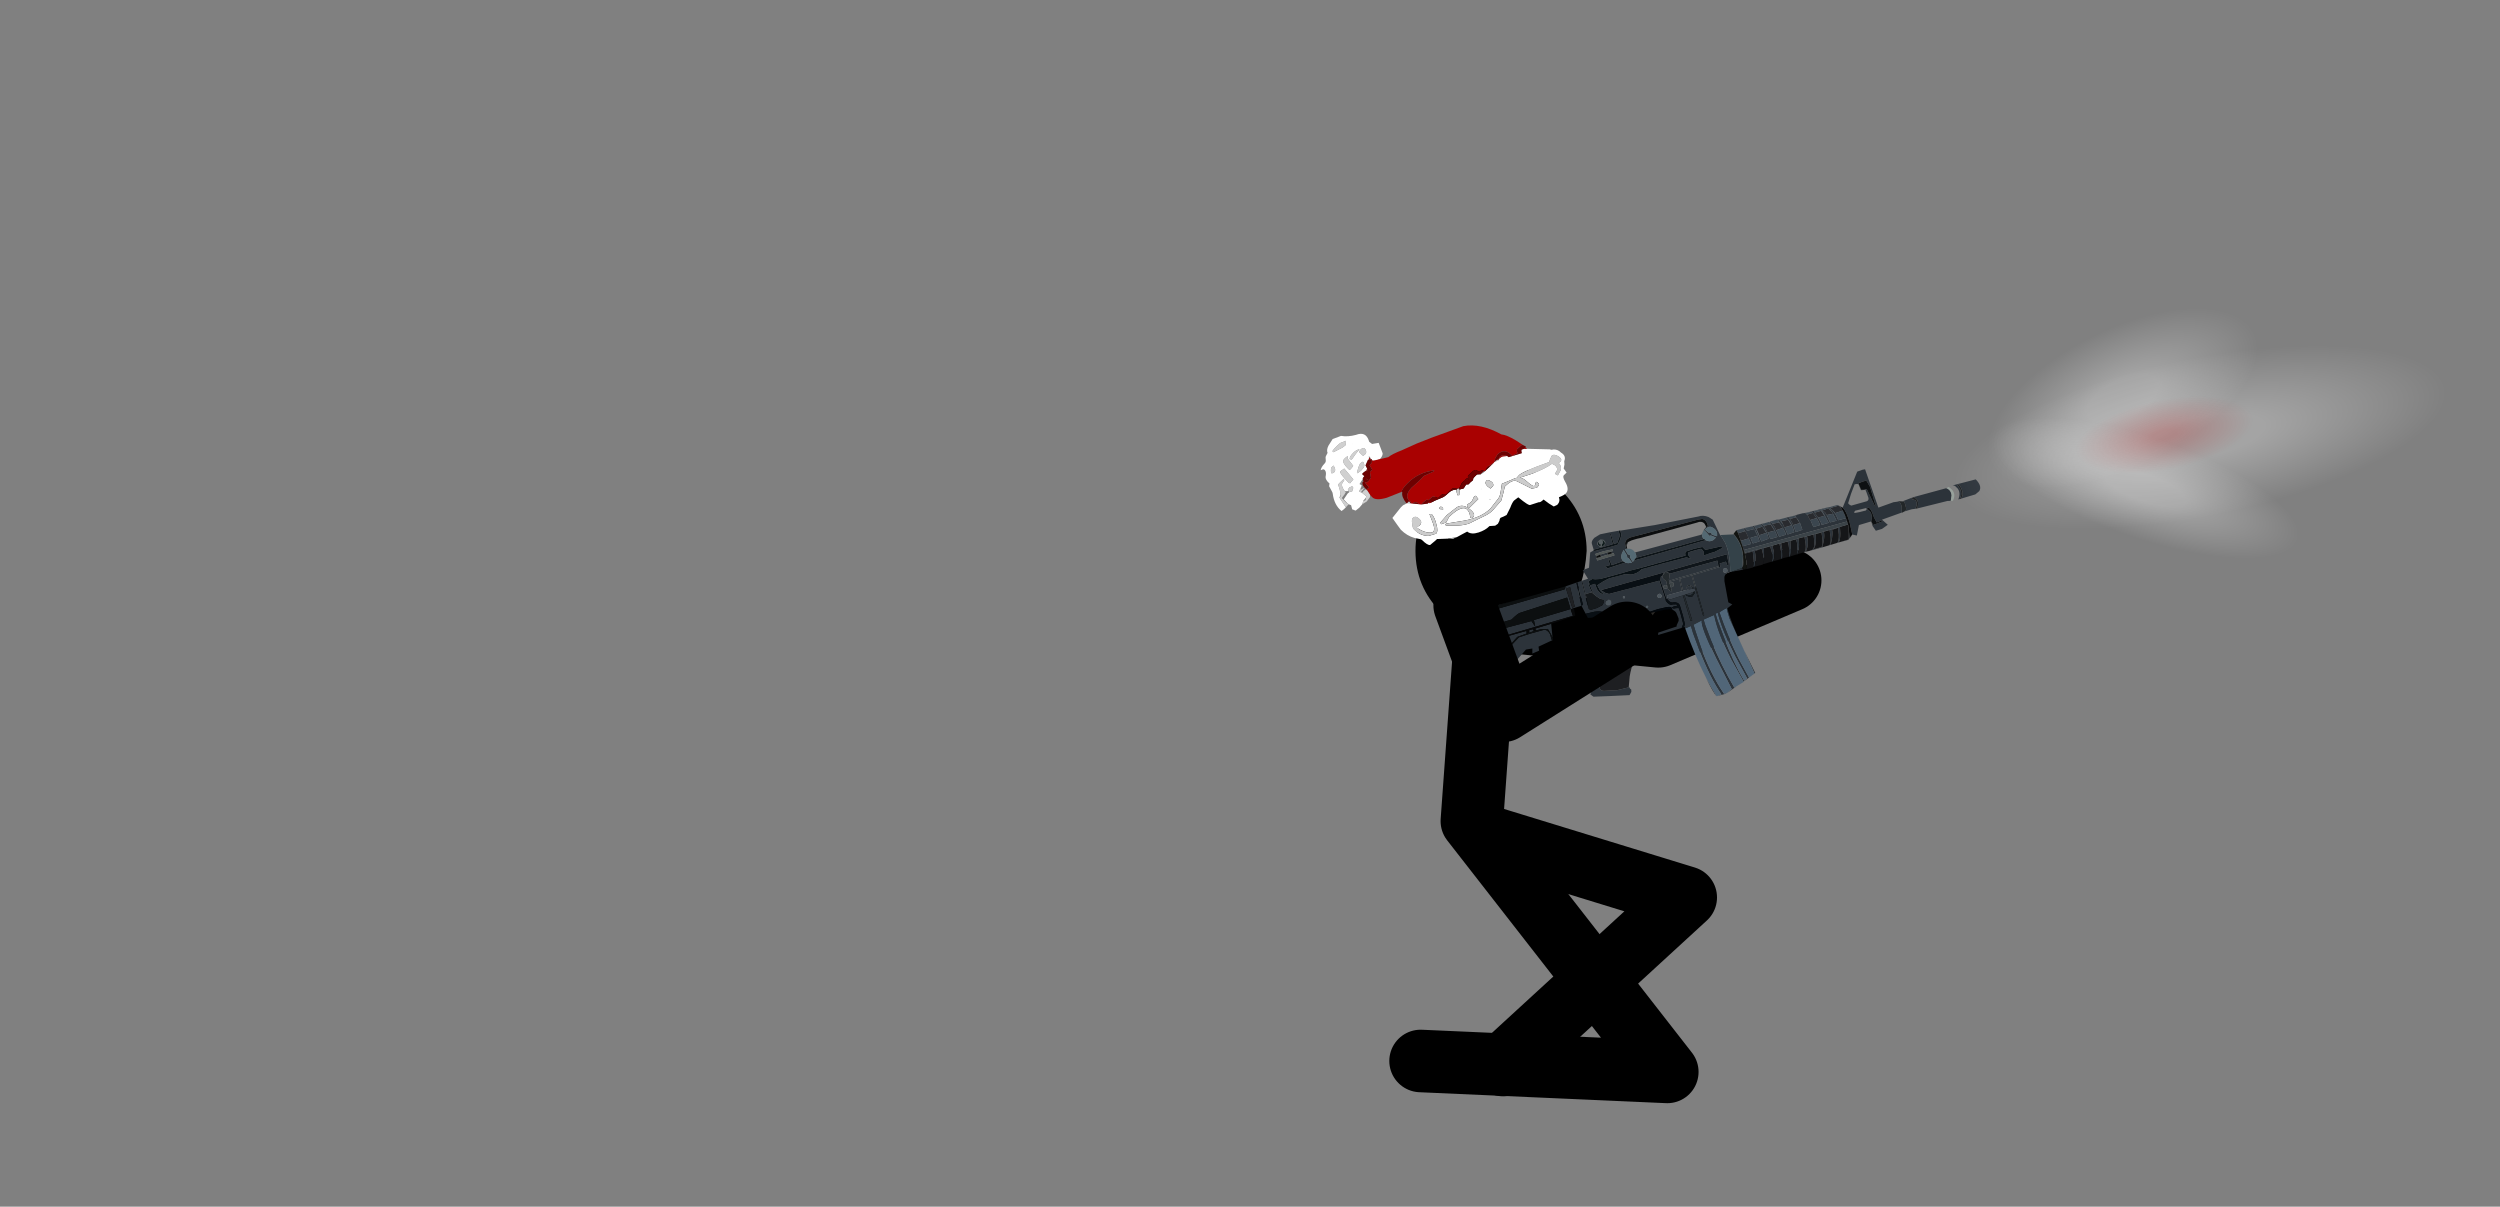 <?xml version="1.0" encoding="UTF-8" standalone="no"?>
<svg xmlns:xlink="http://www.w3.org/1999/xlink" height="192.95px" width="399.75px" xmlns="http://www.w3.org/2000/svg">
  <rect width="100%" height="100%" fill="#808080" stroke="none"/>
  <g transform="matrix(1.0, 0.0, 0.0, 1.0, 237.7, 96.3)">
    <use height="46.5" transform="matrix(1.0, 0.0, 0.0, 1.0, -4.75, 32.5)" width="41.6" xlink:href="#shape0"/>
    <use height="94.25" transform="matrix(1.0, 0.0, 0.0, 1.0, -15.55, -14.15)" width="49.45" xlink:href="#shape1"/>
    <use height="27.55" transform="matrix(0.975, -0.204, 0.204, 0.975, -13.892, -18.789)" width="27.5" xlink:href="#sprite0"/>
    <use height="18.95" transform="matrix(1.0, 0.0, 0.0, 1.0, -5.8, -8.5)" width="59.35" xlink:href="#shape3"/>
    <use height="33.05" transform="matrix(-0.895, 0.268, 0.262, 0.875, 76.05, -28.2)" width="94.35" xlink:href="#sprite1"/>
    <use height="26.85" transform="matrix(1.0, 0.0, 0.0, 1.0, -8.5, -4.5)" width="35.95" xlink:href="#shape5"/>
    <use height="33.8" id="hitzone" transform="matrix(1.0, 0.0, 0.0, 1.0, -16.85, -28.2)" width="35.2" xlink:href="#sprite2"/>
    <use height="112.1" id="hitzone2" transform="matrix(0.982, -0.187, 0.149, 0.782, -10.55, 7.3)" width="36.4" xlink:href="#sprite3"/>
    <use height="29.05" transform="matrix(0.689, -0.185, 0.185, 0.689, -27.709, -25.521)" width="53.6" xlink:href="#sprite4"/>
    <use height="51.45" transform="matrix(0.98, -0.196, 0.196, 0.98, 69.8, -43.3)" width="80.25" xlink:href="#sprite5"/>
  </g>
  <defs>
    <g id="shape0" transform="matrix(1.0, 0.0, 0.0, 1.0, 4.75, -32.5)">
      <path d="M0.25 37.5 L31.85 47.2 2.65 74.0" fill="none" stroke="#000000" stroke-linecap="round" stroke-linejoin="round" stroke-width="10.0"/>
    </g>
    <g id="shape1" transform="matrix(1.0, 0.0, 0.0, 1.0, 15.55, 14.15)">
      <path d="M-10.55 73.35 L28.9 75.1 -2.35 35.0 0.85 -9.15" fill="none" stroke="#000000" stroke-linecap="round" stroke-linejoin="round" stroke-width="10.0"/>
    </g>
    <g id="sprite0" transform="matrix(1.0, 0.0, 0.0, 1.0, -2.8, -6.75)">
      <use height="27.55" transform="matrix(1.0, 0.0, 0.0, 1.0, 2.8, 6.75)" width="27.5" xlink:href="#shape2"/>
    </g>
    <g id="shape2" transform="matrix(1.0, 0.0, 0.0, 1.0, -2.8, -6.75)">
      <path d="M28.05 13.0 Q31.15 17.75 30.0 23.3 29.2 26.2 27.95 28.35 26.45 30.5 24.1 32.0 19.35 35.15 13.8 34.0 L13.75 34.0 Q8.15 32.8 5.05 28.05 1.95 23.3 3.1 17.7 4.25 12.15 9.05 9.0 13.8 5.9 19.35 7.1 24.9 8.25 28.05 13.0" fill="#000000" fill-rule="evenodd" stroke="none"/>
    </g>
    <g id="shape3" transform="matrix(1.0, 0.0, 0.0, 1.0, 5.8, 8.5)">
      <path d="M-0.8 2.7 L27.45 5.45 48.55 -3.5" fill="none" stroke="#000000" stroke-linecap="round" stroke-linejoin="round" stroke-width="10.0"/>
    </g>
    <g id="sprite1" transform="matrix(1.0, 0.0, 0.0, 1.0, 0.0, 0.0)">
      <use height="33.05" transform="matrix(1.0, 0.0, 0.0, 1.0, 0.0, 0.0)" width="94.35" xlink:href="#shape4"/>
    </g>
    <g id="shape4" transform="matrix(1.0, 0.0, 0.0, 1.0, 0.0, 0.0)">
      <path d="M65.5 1.45 L65.3 1.05 65.3 1.6 65.05 1.75 65.2 2.0 Q65.65 1.8 65.5 1.45 M65.0 2.2 L64.9 2.2 64.4 2.0 64.2 1.55 64.4 1.1 64.9 0.9 65.4 1.1 65.65 1.55 65.4 2.0 65.05 2.2 64.85 1.75 64.65 1.6 64.6 1.4 64.6 1.05 Q64.1 1.65 64.5 2.0 L65.0 2.2" fill="#545c5f" fill-rule="evenodd" stroke="none"/>
      <path d="M65.5 1.45 Q65.65 1.8 65.2 2.0 L65.05 1.75 65.3 1.6 65.3 1.05 65.5 1.45 M65.0 2.2 L64.5 2.0 Q64.1 1.65 64.6 1.05 L64.6 1.4 64.65 1.6 64.85 1.75 65.05 2.2 65.0 2.2" fill="#111d1e" fill-rule="evenodd" stroke="none"/>
      <path d="M66.5 2.35 L66.4 2.25 63.1 2.3 63.05 0.45 62.9 0.5 62.9 2.3 62.3 2.3 61.5 1.2 61.5 0.4 61.4 0.35 61.75 0.3 63.0 0.15 64.7 0.0 65.8 0.3 Q66.5 0.7 66.5 1.15 L66.5 2.35 M61.2 0.4 L61.2 1.15 61.7 1.95 62.35 2.65 64.4 2.6 66.25 2.55 66.65 2.45 66.6 2.4 67.2 2.55 68.15 5.05 69.3 5.15 68.85 6.85 70.8 6.9 72.9 7.0 73.2 7.45 Q92.7 7.25 92.9 7.35 L93.15 8.35 93.2 9.4 93.05 9.75 92.85 9.85 83.4 9.85 Q82.1 9.15 81.7 9.15 L73.2 8.95 73.2 11.05 79.75 11.05 79.85 12.25 80.2 11.1 86.35 10.9 86.45 11.5 86.6 12.1 86.9 11.0 93.0 10.95 93.05 12.25 92.3 12.3 92.2 12.85 92.8 12.95 92.85 18.9 93.15 18.9 93.55 14.3 Q93.85 9.2 93.4 6.65 L92.95 6.6 88.05 6.55 88.25 6.7 88.15 6.9 87.5 6.85 87.1 6.8 83.0 6.8 86.95 6.7 86.85 6.15 Q86.8 5.6 87.25 5.6 L93.65 5.45 94.25 9.45 Q94.6 14.35 93.65 18.7 L93.55 19.15 Q93.4 19.6 92.95 19.5 L92.25 19.35 87.5 15.9 87.25 18.7 82.5 15.6 81.4 15.75 81.65 16.6 80.4 16.45 80.3 15.75 77.65 15.35 77.8 15.3 77.8 15.05 77.8 14.2 Q78.0 13.3 78.6 13.2 L81.15 13.15 83.05 13.2 85.35 14.55 87.5 15.9 87.7 15.85 85.55 14.45 83.3 13.05 81.65 12.95 81.6 12.95 81.5 12.5 92.3 12.3 92.45 12.2 73.15 12.3 73.2 11.15 72.6 11.05 71.25 11.05 70.95 12.6 69.4 12.7 Q67.75 12.95 67.45 13.95 67.05 15.1 67.1 16.1 67.1 17.05 67.55 17.8 L69.3 20.15 70.8 21.95 71.5 22.45 74.15 26.35 73.75 26.9 70.9 27.65 67.75 28.45 67.3 28.0 67.2 27.6 67.35 27.4 67.45 26.95 67.55 27.1 68.55 27.05 69.55 27.0 70.3 26.8 71.75 26.45 Q72.35 26.25 72.3 25.7 L72.1 25.2 68.15 19.55 Q67.95 19.25 67.55 19.2 L67.15 19.15 65.55 20.05 64.9 20.55 64.35 21.1 64.0 20.4 63.45 19.5 63.2 19.65 63.1 17.9 63.2 16.05 63.7 15.7 63.7 15.45 63.05 15.75 61.85 15.65 60.75 15.5 58.9 15.45 57.35 15.55 Q56.65 15.65 56.6 15.9 L56.15 15.8 55.55 15.85 55.45 15.7 55.7 15.55 56.25 15.4 Q56.6 15.45 56.85 15.1 57.2 14.7 57.2 13.95 L57.25 11.9 57.25 10.75 66.15 10.45 66.75 10.05 67.3 9.4 56.05 9.6 56.3 9.8 56.5 10.1 55.8 9.55 55.2 10.1 55.6 9.55 44.9 9.7 45.05 11.55 45.35 11.6 45.4 10.9 46.5 10.9 46.55 11.5 46.85 11.5 51.55 11.5 51.6 18.8 51.8 18.9 51.7 11.5 53.75 11.45 53.85 13.65 52.15 13.75 52.25 13.45 Q52.4 13.15 52.65 13.15 52.9 13.1 53.15 13.35 L53.4 13.6 52.9 13.0 52.6 12.95 52.05 13.4 51.95 13.75 Q51.75 14.05 51.9 14.25 L52.05 14.35 52.1 14.65 52.6 15.05 Q53.0 15.1 53.4 14.75 L53.7 14.4 56.2 14.45 Q56.55 14.45 56.75 14.05 56.9 13.7 56.45 13.6 L54.05 13.65 53.9 11.45 55.55 11.45 55.6 11.25 53.85 11.25 53.75 11.1 53.75 11.25 51.6 11.3 51.55 11.15 51.55 11.3 46.85 11.3 46.75 10.3 55.2 10.1 55.65 11.1 55.7 11.7 55.35 11.6 55.2 11.65 Q55.05 11.7 55.05 11.85 L55.1 12.25 55.3 12.45 55.7 12.45 55.7 12.95 Q55.7 13.25 55.8 13.1 L55.9 13.05 56.0 13.05 56.25 12.5 56.15 11.2 56.55 10.55 56.55 10.2 56.5 10.1 56.8 10.15 57.05 10.7 56.95 14.1 56.65 14.7 Q56.35 15.1 56.0 15.1 55.65 15.15 55.35 15.4 55.1 15.65 55.1 16.05 L55.1 17.85 55.2 19.35 55.5 19.8 55.35 19.8 55.35 20.05 54.3 19.95 54.3 21.25 54.1 24.5 Q53.7 29.75 52.65 32.95 L53.55 33.0 51.95 33.05 51.85 33.0 52.2 32.95 Q53.4 29.05 53.7 24.05 L53.8 21.0 53.8 19.85 52.25 19.55 Q52.75 20.5 51.75 26.65 L50.7 32.55 51.7 33.0 49.8 32.35 50.2 32.45 Q51.25 28.1 51.7 23.35 L51.9 20.55 51.9 19.5 49.95 19.25 Q50.25 22.5 49.35 27.55 L48.4 31.9 46.05 31.05 46.85 26.3 Q47.6 21.1 47.45 18.8 L46.45 18.4 47.0 17.85 46.6 14.1 46.4 13.4 Q46.05 12.75 45.2 12.85 L43.55 13.05 42.95 13.1 43.05 12.8 Q42.7 12.55 42.45 11.35 L42.3 10.8 42.35 10.9 43.05 12.8 45.2 12.85 Q44.3 9.8 44.6 7.7 L44.9 6.5 45.05 6.15 45.5 3.2 46.05 2.55 Q46.85 1.9 47.7 1.95 L55.25 1.2 61.2 0.4 M65.05 2.2 L65.4 2.0 65.65 1.55 65.4 1.1 64.9 0.9 64.4 1.1 64.2 1.55 64.4 2.0 64.9 2.2 65.0 2.2 65.05 2.2 M77.55 14.9 L77.1 12.55 79.95 12.55 79.95 12.9 79.9 12.9 79.0 12.95 77.9 13.25 77.65 14.3 77.55 14.9 M68.95 13.95 L68.85 14.0 68.35 14.35 68.95 13.95 M65.5 23.15 L65.4 23.15 64.6 23.05 64.15 23.0 64.35 22.55 64.55 21.8 64.55 21.9 Q65.35 22.0 65.5 22.6 L65.5 23.15 M62.9 19.8 L61.95 19.8 61.75 19.75 61.75 19.2 62.25 18.4 Q62.7 17.5 62.5 17.05 62.3 16.55 61.7 16.15 L61.25 15.85 61.35 15.9 61.8 16.05 61.75 16.0 62.9 16.0 62.9 19.8 M61.85 19.8 L55.9 19.8 55.45 19.2 55.4 17.7 Q55.35 16.3 55.45 16.3 L55.85 16.2 56.25 16.15 56.6 15.9 56.5 16.25 56.65 16.2 Q56.15 16.55 56.05 17.0 L55.95 18.05 56.05 18.45 56.6 19.1 56.65 19.3 61.2 19.45 61.5 19.35 61.5 19.75 61.85 19.8 M54.35 29.45 Q53.95 32.15 53.55 33.0 L54.35 29.45 M41.2 13.15 L40.9 13.15 40.5 12.2 Q40.1 11.1 40.2 10.6 L38.9 10.5 38.95 11.6 Q39.1 12.7 39.45 13.15 L39.4 13.15 39.05 12.5 38.5 10.55 37.4 10.55 37.4 11.6 Q37.5 12.75 37.95 13.2 L38.2 13.2 37.65 13.2 Q37.2 12.8 37.05 11.65 L37.0 10.55 36.5 10.55 41.9 10.35 41.9 10.5 40.5 10.55 40.8 12.2 41.2 13.15 M36.3 13.2 L35.7 13.2 36.05 13.2 Q35.8 13.1 35.6 11.85 L35.45 10.6 35.75 10.55 Q35.75 11.75 36.05 12.6 L36.3 13.2 M34.85 13.25 L33.3 13.25 32.9 12.6 Q32.5 11.75 32.35 10.65 L31.85 10.65 32.75 10.65 32.85 10.65 Q32.7 11.3 33.05 12.3 L33.4 13.25 34.6 13.25 Q34.25 12.8 34.05 11.7 L33.8 10.65 32.95 10.65 34.3 10.6 Q34.2 11.15 34.5 12.25 L34.85 13.25 M32.1 13.25 L31.8 13.25 31.35 12.6 Q30.9 11.75 30.85 10.8 L30.85 10.7 29.7 10.75 29.9 11.85 Q30.15 13.05 30.6 13.25 L31.2 13.3 28.9 13.35 28.4 12.45 Q27.85 11.4 27.9 10.8 L26.85 10.8 27.0 11.95 Q27.25 13.15 27.65 13.35 L26.0 13.35 Q25.6 13.1 25.25 11.9 L25.0 10.8 31.3 10.7 31.45 11.85 Q31.65 13.05 32.1 13.25 M25.95 13.35 L24.45 13.4 24.2 13.35 25.95 13.35 M24.15 13.3 L23.75 13.05 23.35 12.7 22.65 13.1 21.8 11.45 19.6 11.45 19.6 12.3 19.3 13.25 18.2 13.25 17.05 12.85 17.75 11.7 14.15 11.5 13.9 10.6 Q13.8 9.85 14.1 9.5 L15.0 9.35 17.75 9.5 18.05 2.4 18.5 2.35 19.45 2.4 23.6 7.7 24.05 7.25 23.9 7.6 23.95 7.4 23.6 7.75 Q23.15 8.45 23.2 10.65 L23.35 12.7 23.95 13.15 23.55 11.0 23.8 12.1 24.15 13.3 M13.65 11.45 L12.35 11.45 11.75 11.55 Q11.0 10.7 11.35 10.1 L11.9 9.7 11.5 9.5 Q10.8 10.0 11.05 10.85 L11.35 11.6 6.1 11.85 5.55 12.0 5.15 11.15 Q4.95 10.2 5.65 9.65 L11.5 9.5 13.45 9.65 13.8 9.55 13.2 9.8 13.2 10.5 Q13.2 11.25 13.45 11.4 L13.65 11.45 M25.95 6.95 L26.15 6.9 25.75 7.4 25.55 7.95 25.5 8.2 25.5 8.25 25.25 9.6 26.4 9.55 26.55 8.35 26.6 8.1 26.6 8.05 26.7 7.7 26.75 7.6 27.05 7.15 Q27.15 7.0 27.35 6.95 27.1 7.05 26.9 8.3 L26.65 9.55 27.9 9.55 Q27.8 9.3 28.15 8.05 L28.45 7.15 28.4 7.15 28.5 6.8 27.35 6.95 26.2 6.9 29.6 6.75 28.85 6.85 28.5 7.8 28.4 8.15 Q28.15 9.0 28.2 9.5 L29.35 9.5 29.5 8.15 29.55 8.15 29.65 7.65 29.7 7.3 29.75 7.15 29.8 7.1 30.0 6.7 30.3 6.7 30.3 6.65 31.55 6.6 31.45 6.65 33.35 6.55 33.0 7.25 Q32.7 8.2 32.75 9.4 L33.95 9.45 34.1 8.05 34.15 7.95 34.2 7.5 34.6 6.5 34.85 6.5 34.5 7.75 Q34.15 9.1 34.25 9.4 L35.45 9.4 35.6 8.15 35.7 7.55 35.9 6.9 35.85 6.9 36.2 6.45 36.35 6.45 36.05 7.4 Q35.75 8.5 35.75 9.35 L37.0 9.35 37.1 8.1 37.15 8.1 37.25 7.45 37.25 7.4 Q37.45 6.45 37.75 6.4 L36.95 6.4 37.95 6.35 37.7 6.85 37.55 7.25 Q37.15 8.3 37.3 9.2 L38.6 9.3 38.75 7.85 Q38.9 6.4 39.1 6.35 L38.15 6.35 39.4 6.3 39.3 6.3 39.05 7.15 Q38.85 8.2 38.9 9.2 L40.1 9.2 40.2 8.15 40.25 7.75 40.2 8.15 38.95 8.15 39.05 7.5 39.15 6.85 40.4 6.8 40.65 6.25 40.9 6.2 40.75 6.8 40.65 7.1 40.4 9.2 41.9 9.15 41.9 9.5 41.9 9.85 23.55 10.25 23.55 10.45 23.6 9.1 23.7 8.45 23.55 9.65 24.95 9.6 Q25.0 8.45 25.45 7.55 L25.95 6.95 M42.75 6.65 L42.85 6.7 Q41.95 8.45 42.3 10.5 L42.2 10.2 Q42.05 8.95 42.4 7.65 L42.75 6.65 M63.7 3.8 L63.4 3.8 63.35 4.25 66.45 4.25 66.45 3.8 66.4 3.5 66.45 3.05 65.05 3.0 63.35 3.15 63.45 3.45 64.75 3.4 65.65 3.4 65.65 3.8 64.4 3.8 64.4 3.45 63.65 3.5 63.7 3.8 M72.2 7.3 L72.4 10.9 72.55 10.8 72.85 11.05 72.9 9.15 72.95 7.25 72.8 7.3 72.7 7.4 72.5 7.35 72.4 7.45 72.2 7.3 M70.8 6.9 L70.95 10.95 71.25 11.05 70.95 7.0 70.8 6.9 M70.0 9.3 L68.95 9.3 68.7 9.65 68.75 9.55 Q69.1 8.7 69.0 7.6 L68.85 8.05 68.9 7.3 68.15 7.1 67.7 7.3 66.85 7.5 63.0 7.6 61.3 7.6 60.4 7.65 51.7 7.85 51.7 7.55 51.5 7.2 50.0 7.15 48.55 7.25 48.35 7.6 48.2 7.9 45.35 8.1 45.35 8.45 45.7 8.5 46.2 8.6 46.75 8.7 47.4 8.7 48.7 8.75 48.55 8.2 48.65 7.8 48.85 7.5 49.95 7.45 51.05 7.45 51.2 7.6 51.25 7.9 51.05 8.6 Q51.15 8.5 51.3 8.45 L51.65 8.2 55.7 8.05 59.6 7.95 Q60.55 8.5 61.6 8.3 L62.45 7.95 65.35 7.85 65.95 7.95 66.45 8.05 67.65 8.4 67.45 9.45 67.05 10.2 Q67.7 10.0 67.9 9.0 L67.95 8.05 68.85 8.05 68.75 9.05 68.65 9.75 68.35 10.2 67.9 10.75 67.4 11.2 Q67.25 11.4 67.4 11.6 L67.8 12.0 68.85 12.2 69.8 12.2 70.05 12.1 70.2 11.95 70.15 11.5 70.2 11.25 70.05 7.15 69.9 6.95 70.0 9.3 M66.25 12.3 L66.65 12.45 67.1 12.3 67.25 11.9 67.1 11.55 66.65 11.4 Q66.45 11.4 66.25 11.55 66.1 11.7 66.1 11.9 L66.25 12.3 M64.6 15.6 L67.0 15.65 67.1 15.45 64.65 15.45 64.6 14.9 64.45 14.4 64.6 14.25 64.75 13.55 Q64.75 13.15 64.3 12.9 L63.8 12.75 Q62.85 13.25 63.15 13.9 L63.65 14.45 63.75 14.4 63.75 14.75 63.85 15.55 64.15 16.15 Q64.25 16.25 64.35 16.05 L64.6 15.6 M80.3 12.9 L80.35 12.55 81.0 12.5 81.15 12.95 80.3 12.9 M31.7 7.05 L31.5 7.55 31.4 8.15 31.35 8.15 31.3 9.4 32.5 9.45 32.55 8.15 32.6 7.8 32.8 6.95 32.95 6.6 31.8 6.65 31.7 7.0 31.7 7.05 M28.3 10.8 L28.45 11.9 Q28.7 13.05 29.0 13.25 L30.4 13.25 29.95 12.65 Q29.5 11.8 29.35 10.8 L28.3 10.8 M19.7 9.15 L19.95 9.35 21.1 9.3 21.95 9.2 21.9 9.0 21.7 8.85 19.85 8.95 19.7 9.1 19.7 9.15 19.45 8.95 Q19.1 9.1 19.0 10.0 L18.95 10.9 18.75 11.9 17.8 11.8 17.75 12.0 19.45 12.15 19.6 11.45 Q19.05 10.55 19.3 9.75 L19.55 9.3 19.7 9.15 M19.2 5.8 L19.0 5.8 18.95 6.35 18.9 7.3 Q18.9 7.65 19.15 7.8 L19.35 7.85 22.1 7.8 22.35 7.55 22.5 7.25 21.55 5.8 20.5 4.4 20.1 4.45 Q19.85 4.55 19.85 4.65 L19.75 5.7 19.35 5.8 19.2 5.8 19.7 5.65 19.85 4.4 19.15 4.35 18.4 4.35 18.1 5.6 18.1 7.5 18.1 9.1 18.25 9.05 18.75 5.8 19.2 5.8 M23.55 10.8 L23.55 10.9 23.55 10.7 23.55 10.8 M25.55 12.0 Q25.85 13.2 26.25 13.35 L27.4 13.35 26.85 12.3 Q26.35 11.2 26.45 10.9 L25.35 10.85 25.55 12.0 M42.0 11.6 L42.1 12.05 42.3 12.9 42.0 11.8 42.0 11.6 M58.85 2.6 L58.8 2.6 58.2 2.65 58.85 2.6 M46.95 4.1 L47.5 4.5 48.05 5.15 59.85 4.8 Q59.7 5.4 59.95 5.75 L47.9 6.0 Q48.2 5.55 47.9 5.05 L47.65 4.65 47.45 4.5 47.1 5.15 46.85 5.75 46.6 5.75 45.85 6.35 46.0 6.45 46.4 6.65 Q47.1 6.85 47.65 6.3 L60.35 6.1 60.7 6.25 60.9 5.4 Q60.75 5.05 60.9 4.85 L61.1 4.8 61.35 3.8 61.05 3.75 61.1 3.75 61.05 2.85 Q60.8 2.0 59.55 2.05 L48.0 2.45 47.2 2.55 Q46.5 2.9 46.6 4.1 L46.95 4.1 M60.9 3.25 L60.5 2.75 60.45 2.7 Q60.85 2.85 60.9 3.25 M62.25 5.65 L62.3 5.5 Q62.5 4.9 62.05 4.3 L61.6 3.8 61.35 4.8 61.35 5.35 61.2 5.4 60.85 6.35 61.5 6.25 62.0 6.0 65.2 6.1 65.2 5.9 65.55 5.65 64.55 5.65 64.6 4.65 64.4 4.6 64.3 5.75 62.25 5.65 M45.8 4.65 Q45.4 5.1 45.45 5.7 L45.6 6.2 46.4 5.65 Q46.3 5.4 46.55 5.25 L46.85 5.15 47.3 4.45 46.75 4.25 Q46.2 4.1 45.8 4.65 M45.65 12.65 L45.95 12.75 46.25 12.65 46.35 12.35 46.25 12.05 45.95 11.9 45.65 12.05 45.55 12.35 45.65 12.65 M47.6 19.05 L47.6 20.6 46.2 31.1 47.3 31.5 48.05 27.9 Q48.8 23.4 48.95 19.05 L47.55 18.7 47.6 19.05 M52.2 14.35 L53.7 14.4 53.5 14.45 Q52.85 14.9 52.45 14.65 L52.25 14.45 52.2 14.35 M54.1 14.5 L53.85 14.5 53.8 19.05 54.1 19.1 54.1 14.5 M49.65 19.1 L49.25 19.05 Q49.4 22.1 48.55 27.15 L47.65 31.55 48.25 31.8 Q49.1 28.35 49.45 23.4 L49.65 20.3 49.65 19.1 M63.7 11.75 L63.75 11.9 63.85 11.95 64.0 11.9 64.05 11.75 64.0 11.6 63.85 11.55 63.75 11.6 63.7 11.75 M56.7 11.75 L56.45 11.8 56.25 11.85 56.35 12.4 56.55 12.4 56.9 12.25 56.9 11.95 56.7 11.75 M57.6 13.35 L57.7 13.6 57.95 13.7 58.25 13.6 58.35 13.35 58.25 13.05 57.95 12.95 Q57.8 12.95 57.7 13.05 L57.6 13.35 M59.1 15.8 L59.35 15.8 59.55 15.75 59.5 15.8 59.1 15.8 M60.35 14.3 L60.25 14.5 60.35 14.7 60.55 14.8 60.75 14.7 60.85 14.5 60.75 14.3 60.55 14.25 60.35 14.3 M61.1 16.05 L61.15 16.15 61.45 17.05 Q61.65 18.45 60.55 19.1 L60.25 19.1 60.5 18.55 60.6 17.5 60.6 17.25 60.6 17.95 60.25 19.1 Q61.6 18.6 61.45 17.15 L61.15 16.2 61.1 16.05 M60.25 19.1 Q61.35 18.2 60.85 16.85 L60.6 16.3 Q61.25 17.3 60.95 18.2 L60.25 19.1 M3.7 12.15 L1.2 12.15 0.4 11.8 Q-0.35 11.1 0.4 9.65 L4.5 9.5 4.25 9.6 4.1 9.75 3.8 10.3 Q3.5 11.2 4.25 12.15 L4.0 12.15 Q3.3 11.45 3.45 10.5 L3.6 9.9 3.7 9.7 3.4 9.65 Q3.0 10.85 3.3 11.6 L3.7 12.15" fill="#2c333a" fill-rule="evenodd" stroke="none"/>
      <path d="M61.4 0.35 L61.5 0.4 61.5 1.2 62.3 2.3 62.9 2.3 62.9 0.5 63.05 0.45 63.1 2.3 66.4 2.25 66.5 2.35 66.6 2.4 66.65 2.45 66.25 2.55 64.4 2.6 62.35 2.65 61.7 1.95 61.2 1.15 61.2 0.4 61.2 0.35 61.4 0.35 M62.25 5.65 L64.3 5.75 64.4 4.6 64.6 4.65 64.55 5.65 65.55 5.65 65.2 5.9 65.2 6.1 62.0 6.0 61.9 6.0 62.25 5.65 M60.35 6.1 L47.65 6.3 47.85 6.0 47.9 6.0 59.95 5.75 60.0 5.75 60.5 6.1 60.35 6.1" fill="#0d1418" fill-rule="evenodd" stroke="none"/>
      <path d="M66.45 3.8 L66.45 4.25 63.35 4.25 63.4 3.8 63.7 3.8 64.4 3.8 65.65 3.8 66.45 3.8 M65.65 3.4 L64.75 3.4 63.45 3.45 63.35 3.15 65.05 3.0 66.45 3.05 66.4 3.5 65.75 3.4 65.65 3.35 65.65 3.4" fill="#505655" fill-rule="evenodd" stroke="none"/>
      <path d="M63.7 3.8 L63.65 3.5 64.4 3.45 64.4 3.8 63.7 3.8 M65.65 3.8 L65.65 3.4 65.65 3.35 65.75 3.4 66.4 3.5 66.45 3.8 65.65 3.8 M58.85 2.6 L58.2 2.65 48.3 2.9 Q47.35 2.8 47.05 3.45 L46.95 3.9 46.95 4.1 46.6 4.1 Q46.5 2.9 47.2 2.55 L48.0 2.45 59.55 2.05 Q60.8 2.0 61.05 2.85 L61.1 3.75 61.05 3.75 60.95 3.8 60.9 3.25 Q60.85 2.85 60.45 2.7 L59.8 2.6 58.85 2.6" fill="#0b0d0e" fill-rule="evenodd" stroke="none"/>
      <path d="M72.9 7.0 L83.0 6.8 87.1 6.8 87.5 6.85 88.15 6.9 88.25 6.7 88.05 6.55 92.95 6.6 93.4 6.65 Q93.85 9.2 93.55 14.3 L93.15 18.9 92.85 18.9 92.8 12.95 92.2 12.85 92.3 12.3 93.05 12.25 93.0 10.95 86.9 11.0 86.6 12.1 86.45 11.5 86.35 10.9 80.2 11.1 79.85 12.25 79.75 11.05 73.2 11.05 73.2 8.95 81.7 9.15 Q82.1 9.15 83.4 9.85 L92.85 9.85 93.05 9.75 93.2 9.4 93.15 8.35 92.9 7.35 Q92.7 7.25 73.2 7.45 L72.9 7.0 M77.65 15.35 L77.55 15.05 77.55 14.9 77.65 14.3 77.9 13.25 79.0 12.95 79.9 12.9 79.95 12.9 80.3 12.9 81.15 12.95 81.6 12.95 81.65 12.95 83.3 13.05 85.55 14.45 87.7 15.85 87.5 15.9 85.35 14.55 83.05 13.2 81.15 13.15 78.6 13.2 Q78.0 13.3 77.8 14.2 L77.8 15.05 77.8 15.3 77.65 15.35" fill="#0c0f10" fill-rule="evenodd" stroke="none"/>
      <path d="M72.2 7.3 L72.4 7.45 72.5 7.35 72.7 7.4 72.8 7.3 72.95 7.25 72.9 9.15 72.85 11.05 72.55 10.8 72.4 10.9 72.2 7.3" fill="#1f2124" fill-rule="evenodd" stroke="none"/>
      <path d="M70.95 12.6 L70.8 13.4 69.2 13.8 69.0 13.9 69.0 13.95 68.95 13.95 68.35 14.35 Q67.9 14.85 67.75 15.55 L67.8 16.7 68.05 17.45 69.8 20.0 69.85 20.05 70.25 20.65 71.6 22.55 71.5 22.45 70.8 21.95 69.3 20.15 67.55 17.8 Q67.1 17.05 67.1 16.1 67.05 15.1 67.45 13.95 67.75 12.95 69.4 12.7 L70.95 12.6 M55.9 19.8 L55.5 19.8 55.2 19.35 55.1 17.85 55.1 16.05 Q55.1 15.65 55.35 15.4 55.65 15.15 56.0 15.1 56.35 15.1 56.65 14.7 L56.95 14.1 57.05 10.7 56.8 10.15 56.5 10.1 56.3 9.8 56.05 9.6 67.3 9.4 66.75 10.05 66.15 10.45 57.25 10.75 57.25 11.9 57.2 13.95 Q57.2 14.7 56.85 15.1 56.6 15.45 56.25 15.4 L55.7 15.55 55.45 15.7 55.55 15.85 56.15 15.8 56.6 15.9 56.25 16.15 55.85 16.2 55.45 16.3 Q55.35 16.3 55.4 17.7 L55.45 19.2 55.9 19.8 M70.8 6.9 L70.95 7.0 71.25 11.05 70.95 10.95 70.8 6.9 M70.0 9.3 L69.9 6.95 70.05 7.15 70.2 11.25 70.15 11.5 70.0 9.3" fill="#090f14" fill-rule="evenodd" stroke="none"/>
      <path d="M77.1 12.55 L72.75 12.4 72.6 11.05 73.2 11.15 73.15 12.3 92.45 12.2 92.3 12.3 81.5 12.5 81.6 12.95 81.15 12.95 81.0 12.5 80.35 12.55 80.3 12.9 79.95 12.9 79.95 12.55 77.1 12.55" fill="#08090a" fill-rule="evenodd" stroke="none"/>
      <path d="M68.65 9.75 L68.75 9.05 68.85 8.05 67.95 8.05 67.9 9.0 Q67.7 10.0 67.05 10.2 L67.45 9.45 67.65 8.4 66.45 8.05 65.95 7.95 65.35 7.85 62.45 7.95 61.6 8.3 Q60.55 8.5 59.6 7.95 L55.7 8.05 51.65 8.2 51.3 8.45 Q51.15 8.5 51.05 8.6 L51.25 7.9 51.2 7.6 51.05 7.45 49.95 7.45 48.85 7.5 48.65 7.8 48.55 8.2 48.7 8.75 47.4 8.7 46.75 8.7 46.2 8.6 45.7 8.5 45.35 8.45 45.35 8.1 48.2 7.9 48.35 7.6 48.55 7.25 50.0 7.15 51.5 7.2 51.7 7.55 51.7 7.85 60.4 7.65 61.3 7.6 63.0 7.6 66.85 7.5 67.7 7.3 68.15 7.1 68.9 7.3 68.85 8.05 69.0 7.6 Q69.1 8.7 68.75 9.55 L68.7 9.65 68.65 9.75" fill="#081014" fill-rule="evenodd" stroke="none"/>
      <path d="M68.7 9.65 L68.95 9.3 70.0 9.3 70.15 11.5 70.2 11.95 70.05 12.1 69.8 12.2 68.85 12.2 67.8 12.0 67.4 11.6 Q67.25 11.4 67.4 11.2 L67.9 10.75 68.35 10.2 68.65 9.75 68.7 9.65" fill="#15191c" fill-rule="evenodd" stroke="none"/>
      <path d="M66.25 12.3 L66.1 11.9 Q66.1 11.7 66.25 11.55 66.45 11.4 66.65 11.4 L67.1 11.55 67.25 11.9 67.1 12.3 66.65 12.45 66.25 12.3 M45.65 12.65 L45.55 12.35 45.65 12.05 45.95 11.9 46.25 12.05 46.35 12.35 46.25 12.65 45.95 12.75 45.65 12.65 M63.7 11.75 L63.75 11.6 63.85 11.55 64.0 11.6 64.05 11.75 64.0 11.9 63.85 11.95 63.75 11.9 63.7 11.75 M57.6 13.35 L57.7 13.05 Q57.8 12.95 57.95 12.95 L58.25 13.05 58.35 13.35 58.25 13.6 57.95 13.7 57.7 13.6 57.6 13.35 M60.35 14.3 L60.55 14.25 60.75 14.3 60.85 14.5 60.75 14.7 60.55 14.8 60.35 14.7 60.25 14.5 60.35 14.3" fill="#4c555c" fill-rule="evenodd" stroke="none"/>
      <path d="M63.2 19.65 L63.2 19.7 62.8 19.85 62.9 19.8 62.9 16.0 61.75 16.0 61.8 16.05 61.35 15.9 61.25 15.85 61.0 15.8 60.15 15.75 59.55 15.75 59.35 15.8 59.1 15.8 57.65 15.9 56.95 16.05 56.65 16.2 56.5 16.25 56.6 15.9 Q56.65 15.65 57.35 15.55 L58.9 15.45 60.75 15.5 61.85 15.65 63.05 15.75 63.7 15.45 63.7 15.7 63.2 16.05 63.1 17.9 63.2 19.65 M61.95 19.8 L62.15 19.8 61.85 19.8 61.5 19.75 61.5 19.35 61.5 19.3 61.6 19.2 61.75 19.2 61.75 19.75 61.95 19.8 M64.65 15.45 L67.1 15.45 67.0 15.65 64.6 15.6 64.65 15.45" fill="#02070c" fill-rule="evenodd" stroke="none"/>
      <path d="M67.45 26.95 L66.8 25.3 66.5 24.7 65.75 23.4 65.5 23.2 65.5 23.15 65.5 22.6 Q65.35 22.0 64.55 21.9 L64.55 21.8 64.45 21.5 64.35 21.1 64.9 20.55 65.55 20.05 67.15 19.15 67.55 19.2 Q67.95 19.25 68.15 19.55 L72.1 25.2 72.3 25.7 Q72.35 26.25 71.75 26.45 L70.3 26.8 69.55 27.0 68.55 27.05 67.55 27.1 67.45 26.95" fill="#1e1f22" fill-rule="evenodd" stroke="none"/>
      <path d="M24.1 7.2 L24.15 7.15 24.2 7.15 25.7 7.15 25.35 7.7 25.1 8.25 23.75 8.2 23.9 7.65 24.1 7.2 M31.4 8.15 L31.7 7.05 31.7 7.0 32.8 6.95 32.6 7.8 32.55 8.15 31.35 8.15 31.4 8.15 M29.8 7.1 L29.75 7.15 29.7 7.3 29.65 7.65 29.55 8.15 29.5 8.15 28.4 8.15 28.75 7.1 29.8 7.1 M28.4 7.15 L28.45 7.15 28.15 8.05 28.1 8.15 27.0 8.15 27.15 7.6 27.3 7.15 28.4 7.15 M27.05 7.15 L26.75 7.6 26.7 7.7 26.6 8.05 26.6 8.1 26.55 8.15 25.5 8.25 25.5 8.2 25.55 7.95 25.75 7.55 26.0 7.1 27.05 7.15 M40.65 7.1 L40.75 6.8 40.75 6.75 42.0 6.75 41.95 7.85 41.95 8.15 40.5 8.15 40.6 7.45 40.65 7.1 M40.2 8.15 L40.25 7.75 40.2 8.15 M38.8 6.9 L38.7 7.55 38.65 8.15 37.35 8.1 37.55 7.45 37.7 6.85 38.8 6.9 M37.1 8.1 L35.9 8.15 36.25 6.9 37.4 6.8 37.25 7.4 37.25 7.45 37.15 8.1 37.1 8.1 M35.85 6.9 L35.9 6.9 35.7 7.55 35.6 8.15 34.4 8.1 34.75 7.0 35.85 6.9 M34.2 7.5 L34.15 7.95 34.1 8.05 34.1 8.1 32.85 8.1 33.15 7.0 34.3 6.9 34.2 7.5" fill="#292b2f" fill-rule="evenodd" stroke="none"/>
      <path d="M24.05 7.25 L24.1 7.2 23.9 7.65 23.75 8.2 25.1 8.25 25.35 7.7 25.7 7.15 24.2 7.15 24.3 7.0 25.8 6.95 25.95 6.9 25.95 6.95 25.45 7.55 Q25.0 8.45 24.95 9.6 L23.55 9.65 23.7 8.45 23.7 8.4 23.9 7.6 24.05 7.25 M26.15 6.9 L26.2 6.9 27.35 6.95 28.5 6.8 28.4 7.15 27.3 7.15 27.15 7.6 27.0 8.15 28.1 8.15 28.15 8.05 Q27.8 9.3 27.9 9.55 L26.65 9.55 26.9 8.3 Q27.1 7.05 27.35 6.95 27.15 7.0 27.05 7.15 L26.0 7.1 25.75 7.55 25.55 7.95 25.75 7.4 26.15 6.9 M29.6 6.75 L30.05 6.7 30.0 6.7 29.8 7.1 28.75 7.1 28.4 8.15 29.5 8.15 29.35 9.5 28.2 9.5 Q28.15 9.0 28.4 8.15 L28.5 7.8 28.85 6.85 29.6 6.75 M33.35 6.55 L34.6 6.5 34.2 7.5 34.3 6.9 33.15 7.0 32.85 8.1 34.1 8.1 34.1 8.05 33.95 9.45 32.75 9.4 Q32.7 8.2 33.0 7.25 L33.35 6.55 M34.85 6.5 L34.85 6.4 36.2 6.4 36.2 6.45 35.85 6.9 34.75 7.0 34.4 8.1 35.6 8.15 35.45 9.4 34.25 9.4 Q34.15 9.1 34.5 7.75 L34.85 6.5 M36.35 6.45 L36.35 6.4 36.95 6.4 37.75 6.4 Q37.45 6.45 37.25 7.4 L37.4 6.8 36.25 6.9 35.9 8.15 37.1 8.1 37.0 9.35 35.75 9.35 Q35.75 8.5 36.05 7.4 L36.35 6.45 M37.95 6.35 L38.15 6.35 39.1 6.35 Q38.9 6.4 38.75 7.85 L38.6 9.3 37.3 9.2 Q37.15 8.3 37.55 7.25 L37.7 6.85 37.95 6.35 M39.4 6.3 L40.65 6.2 40.65 6.25 40.4 6.8 39.15 6.85 39.05 7.5 38.95 8.15 40.2 8.15 40.1 9.2 38.9 9.2 Q38.85 8.2 39.05 7.15 L39.3 6.3 39.4 6.3 M40.9 6.2 L42.15 6.15 42.0 6.75 40.75 6.75 40.75 6.8 40.9 6.2 M31.4 8.15 L31.5 7.55 31.7 7.05 31.4 8.15 M31.7 7.0 L31.8 6.65 32.95 6.6 32.8 6.95 31.7 7.0 M32.6 7.8 L32.55 8.15 32.5 9.45 31.3 9.4 31.35 8.15 32.55 8.15 32.6 7.8 M26.6 8.1 L26.55 8.35 26.4 9.55 25.25 9.6 25.5 8.25 26.55 8.15 26.6 8.1 M41.9 9.15 L40.4 9.2 40.65 7.1 40.6 7.45 40.5 8.15 41.95 8.15 41.9 9.15 M38.8 6.9 L37.7 6.85 37.55 7.45 37.35 8.1 38.65 8.15 38.7 7.55 38.8 6.9" fill="#3b464f" fill-rule="evenodd" stroke="none"/>
      <path d="M42.95 13.1 L42.15 13.2 41.2 13.25 41.2 13.15 40.8 12.2 40.5 10.55 41.9 10.5 42.0 11.6 42.0 11.8 42.3 12.9 42.35 13.05 42.5 13.1 42.7 13.1 43.05 12.8 42.95 13.1 M40.9 13.15 L40.9 13.2 39.5 13.25 39.45 13.15 Q39.1 12.7 38.95 11.6 L38.9 10.5 40.2 10.6 Q40.1 11.1 40.5 12.2 L40.9 13.15 M39.4 13.15 L39.4 13.2 38.2 13.2 37.95 13.2 Q37.5 12.75 37.4 11.6 L37.4 10.55 38.5 10.55 39.05 12.5 39.4 13.15 M37.65 13.2 L36.3 13.25 36.3 13.2 36.05 12.6 Q35.75 11.75 35.75 10.55 L36.0 10.55 36.5 10.55 37.0 10.55 37.05 11.65 Q37.2 12.8 37.65 13.2 M35.7 13.2 L34.85 13.25 34.5 12.25 Q34.2 11.15 34.3 10.6 L35.45 10.6 35.6 11.85 Q35.8 13.1 36.05 13.2 L35.7 13.2 M33.3 13.25 L32.1 13.25 Q31.65 13.05 31.45 11.85 L31.3 10.7 31.85 10.65 32.35 10.65 Q32.5 11.75 32.9 12.6 L33.3 13.25 M31.8 13.25 L31.2 13.3 30.6 13.25 Q30.15 13.05 29.9 11.85 L29.7 10.75 30.85 10.7 30.85 10.8 Q30.9 11.75 31.35 12.6 L31.8 13.25 M28.9 13.35 L28.95 13.35 27.65 13.35 Q27.25 13.15 27.0 11.95 L26.85 10.8 27.9 10.8 Q27.85 11.4 28.4 12.45 L28.9 13.35 M26.0 13.35 L25.95 13.35 24.2 13.35 24.15 13.35 24.15 13.3 23.8 12.1 23.55 11.0 23.55 10.9 23.55 10.8 25.0 10.8 25.25 11.9 Q25.6 13.1 26.0 13.35 M28.3 10.8 L29.35 10.8 Q29.5 11.8 29.95 12.65 L30.4 13.25 29.0 13.25 Q28.7 13.05 28.45 11.9 L28.3 10.8 M25.55 12.0 L25.35 10.85 26.45 10.9 Q26.35 11.2 26.85 12.3 L27.4 13.35 26.25 13.35 Q25.85 13.2 25.55 12.0 M32.85 10.65 L32.95 10.65 33.8 10.65 34.05 11.7 Q34.25 12.8 34.6 13.25 L33.4 13.25 33.05 12.3 Q32.7 11.3 32.85 10.65" fill="#151618" fill-rule="evenodd" stroke="none"/>
      <path d="M31.85 10.65 L31.3 10.7 25.0 10.8 23.55 10.8 23.55 10.7 23.55 10.5 23.55 10.45 23.55 10.25 41.9 9.85 41.9 10.35 36.5 10.55 36.0 10.55 35.75 10.55 35.45 10.6 34.3 10.6 32.95 10.65 32.85 10.65 32.75 10.65 31.85 10.65" fill="#3b4348" fill-rule="evenodd" stroke="none"/>
      <path d="M23.7 8.45 L23.6 9.1 23.55 10.45 23.55 10.5 23.55 10.7 23.55 10.9 23.55 11.0 23.95 13.15 23.35 12.7 23.2 10.65 Q23.15 8.45 23.6 7.75 L23.95 7.4 23.9 7.6 23.7 8.4 23.7 8.45" fill="#090a0b" fill-rule="evenodd" stroke="none"/>
      <path d="M42.15 6.15 L42.75 6.6 42.75 6.65 42.4 7.65 Q42.05 8.95 42.2 10.2 L42.3 10.5 42.3 10.55 42.3 10.8 42.45 11.35 Q42.7 12.55 43.05 12.8 L42.7 13.1 42.5 13.1 42.35 13.05 42.3 12.9 42.1 12.05 42.0 11.6 41.9 10.5 41.9 10.35 41.9 9.85 41.9 9.5 41.9 9.15 41.95 8.15 41.95 7.85 42.0 6.75 42.15 6.15" fill="#121411" fill-rule="evenodd" stroke="none"/>
      <path d="M42.85 6.7 L45.05 6.15 44.9 6.5 44.6 7.7 Q44.3 9.8 45.2 12.85 L43.05 12.8 42.35 10.9 42.3 10.8 42.3 10.55 42.3 10.5 Q41.95 8.45 42.85 6.7" fill="#344249" fill-rule="evenodd" stroke="none"/>
      <path d="M59.85 4.8 Q60.05 4.05 60.7 3.85 L60.95 3.8 61.05 3.75 61.35 3.8 61.1 4.8 60.9 4.85 Q60.75 5.05 60.9 5.4 L60.7 6.25 60.35 6.1 60.5 6.1 60.0 5.75 59.95 5.75 Q59.7 5.4 59.85 4.8 M62.0 6.0 L61.5 6.25 60.85 6.35 61.2 5.4 61.35 5.35 61.35 4.8 61.6 3.8 62.05 4.3 Q62.5 4.9 62.3 5.5 L62.25 5.65 61.9 6.0 62.0 6.0 M47.65 6.3 Q47.1 6.85 46.4 6.65 L46.0 6.45 45.85 6.35 46.6 5.75 46.85 5.75 47.1 5.15 47.45 4.5 47.65 4.65 47.9 5.05 Q48.2 5.55 47.9 6.0 L47.85 6.0 47.65 6.3 M45.8 4.65 Q46.2 4.1 46.75 4.25 L47.3 4.45 46.85 5.15 46.55 5.25 Q46.3 5.4 46.4 5.65 L45.6 6.2 45.45 5.7 Q45.4 5.1 45.8 4.65" fill="#546973" fill-rule="evenodd" stroke="none"/>
      <path d="M51.55 11.3 L51.6 11.3 53.75 11.25 53.85 11.25 55.6 11.25 55.55 11.45 53.9 11.45 53.75 11.45 51.7 11.5 51.55 11.5 46.85 11.5 46.8 11.3 46.85 11.3 51.55 11.3" fill="#2e353a" fill-rule="evenodd" stroke="none"/>
      <path d="M51.6 11.3 L51.55 11.3 51.55 11.15 51.6 11.3 M51.55 11.5 L51.7 11.5 51.8 18.9 51.6 18.8 51.55 11.5 M53.75 11.45 L53.9 11.45 54.05 13.65 53.85 13.65 53.75 11.45 M53.85 11.25 L53.75 11.25 53.75 11.1 53.85 11.25 M54.1 14.5 L54.1 19.1 53.8 19.05 53.85 14.5 54.1 14.5" fill="#242a2e" fill-rule="evenodd" stroke="none"/>
      <path d="M46.85 11.3 L46.8 11.3 46.85 11.5 46.55 11.5 46.5 10.9 45.4 10.9 45.35 11.6 45.05 11.55 44.9 9.7 55.6 9.55 55.2 10.1 46.75 10.3 46.85 11.3" fill="#0f151a" fill-rule="evenodd" stroke="none"/>
      <path d="M55.35 20.05 Q55.15 24.9 54.35 29.45 L53.55 33.0 52.65 32.95 Q53.7 29.75 54.1 24.5 L54.3 21.25 54.3 19.95 55.35 20.05 M51.85 33.0 L51.8 33.0 51.7 33.0 50.7 32.55 51.75 26.65 Q52.75 20.5 52.25 19.55 L53.8 19.85 53.8 21.0 53.7 24.05 Q53.4 29.05 52.2 32.95 L51.85 33.0 M49.8 32.35 L48.35 31.95 48.4 31.9 49.35 27.55 Q50.25 22.5 49.95 19.25 L51.9 19.5 51.9 20.55 51.7 23.35 Q51.25 28.1 50.2 32.45 L49.8 32.35 M47.6 19.05 L47.55 18.7 48.95 19.05 Q48.8 23.4 48.05 27.9 L47.3 31.5 46.2 31.1 47.6 20.6 47.6 19.05 M49.65 19.1 L49.65 20.3 49.45 23.4 Q49.1 28.35 48.25 31.8 L47.65 31.55 48.55 27.15 Q49.4 22.1 49.25 19.05 L49.65 19.1" fill="#516678" fill-rule="evenodd" stroke="none"/>
      <path d="M54.05 13.65 L56.45 13.6 Q56.9 13.7 56.75 14.05 56.55 14.45 56.2 14.45 L53.7 14.4 52.2 14.35 52.0 14.3 52.05 14.35 51.9 14.25 Q51.75 14.05 51.95 13.75 L52.15 13.75 53.85 13.65 54.05 13.65" fill="#3c444c" fill-rule="evenodd" stroke="none"/>
      <path d="M52.15 13.75 L51.95 13.75 52.05 13.4 52.6 12.95 52.9 13.0 53.4 13.6 53.15 13.35 Q52.9 13.1 52.65 13.15 52.4 13.15 52.25 13.45 L52.15 13.75 M52.05 14.35 L52.0 14.3 52.2 14.35 52.25 14.45 52.45 14.65 Q52.85 14.9 53.5 14.45 L53.7 14.4 53.4 14.75 Q53.0 15.1 52.6 15.05 L52.1 14.65 52.05 14.35" fill="#161d21" fill-rule="evenodd" stroke="none"/>
      <path d="M55.2 10.1 L55.8 9.55 56.5 10.1 56.55 10.2 56.55 10.55 56.15 11.2 56.25 12.5 56.0 13.05 55.9 13.05 55.8 13.1 Q55.7 13.25 55.7 12.95 L55.7 12.45 55.7 11.7 55.65 11.1 55.2 10.1" fill="#242a2d" fill-rule="evenodd" stroke="none"/>
      <path d="M55.7 12.45 L55.3 12.45 55.1 12.25 55.05 11.85 Q55.05 11.7 55.2 11.65 L55.35 11.6 55.7 11.7 55.7 12.45 M56.7 11.75 L56.9 11.95 56.9 12.25 56.55 12.4 56.35 12.4 56.25 11.85 56.45 11.8 56.7 11.75" fill="#3c4346" fill-rule="evenodd" stroke="none"/>
      <path d="M59.5 15.8 L59.55 15.75 60.15 15.75 60.6 16.3 60.85 16.85 Q61.35 18.2 60.25 19.1 L60.6 17.95 60.6 17.25 60.55 17.15 60.55 17.1 Q60.3 16.3 59.5 15.8" fill="#2c2a27" fill-rule="evenodd" stroke="none"/>
      <path d="M64.6 15.6 L64.35 16.05 Q64.25 16.25 64.15 16.15 L63.85 15.55 63.75 14.75 63.75 14.4 63.65 14.45 63.15 13.9 Q62.85 13.25 63.8 12.75 L64.3 12.9 Q64.75 13.15 64.75 13.55 L64.6 14.25 64.45 14.4 64.6 14.9 64.65 15.45 64.6 15.6" fill="#3e4145" fill-rule="evenodd" stroke="none"/>
      <path d="M60.15 15.75 L61.0 15.8 61.1 16.05 61.15 16.2 61.45 17.15 Q61.6 18.6 60.25 19.1 L60.95 18.2 Q61.25 17.3 60.6 16.3 L60.15 15.75" fill="#3d3f40" fill-rule="evenodd" stroke="none"/>
      <path d="M19.7 9.15 L19.55 9.3 19.3 9.75 Q19.05 10.55 19.6 11.45 L19.45 12.15 17.75 12.0 17.8 11.8 18.75 11.9 18.95 10.9 19.0 10.0 Q19.1 9.1 19.45 8.95 L19.7 9.15 M19.2 5.8 L18.75 5.8 18.25 9.05 18.1 9.1 18.1 7.5 18.1 5.6 18.4 4.35 19.15 4.35 19.85 4.4 19.7 5.65 19.2 5.8" fill="#0d1012" fill-rule="evenodd" stroke="none"/>
      <path d="M5.55 12.0 L5.2 12.1 Q4.4 11.25 4.75 10.3 L5.05 9.75 5.25 9.55 5.65 9.65 Q4.95 10.2 5.15 11.15 L5.55 12.0" fill="#97a19b" fill-rule="evenodd" stroke="none"/>
      <path d="M11.75 11.55 L11.35 11.6 11.05 10.85 Q10.8 10.0 11.5 9.5 L11.9 9.7 11.35 10.1 Q11.0 10.7 11.75 11.55 M4.0 12.15 L3.7 12.15 3.3 11.6 Q3.0 10.85 3.4 9.65 L3.7 9.7 3.6 9.9 3.45 10.5 Q3.3 11.45 4.0 12.15" fill="#212426" fill-rule="evenodd" stroke="none"/>
      <path d="M14.15 11.5 L14.15 11.55 13.65 11.45 13.45 11.4 Q13.2 11.25 13.2 10.5 L13.2 9.8 13.8 9.55 14.35 9.35 14.1 9.5 Q13.8 9.85 13.9 10.6 L14.15 11.5" fill="#222628" fill-rule="evenodd" stroke="none"/>
    </g>
    <g id="shape5" transform="matrix(1.0, 0.0, 0.0, 1.0, 8.5, 4.5)">
      <path d="M-3.5 0.5 L2.7 17.35 22.45 4.9" fill="none" stroke="#000000" stroke-linecap="round" stroke-linejoin="round" stroke-width="10.0"/>
    </g>
    <g id="sprite2" transform="matrix(1.0, 0.0, 0.0, 1.0, 0.55, -0.3)">
      <use height="215.05" transform="matrix(3.52, 0.0, 0.0, 0.157, -0.55, 0.3)" width="10.0" xlink:href="#shape6"/>
    </g>
    <g id="shape6" transform="matrix(1.0, 0.0, 0.0, 1.0, 0.0, 0.0)">
      <path d="M10.0 0.0 L10.0 215.05 0.0 215.05 0.0 0.0 10.0 0.0" fill="#010101" fill-opacity="0.0" fill-rule="evenodd" stroke="none"/>
    </g>
    <g id="sprite3" transform="matrix(1.0, 0.0, 0.0, 1.0, 0.0, 0.0)">
      <use height="112.1" transform="matrix(1.0, 0.0, 0.0, 1.0, 0.0, 0.0)" width="36.4" xlink:href="#shape7"/>
    </g>
    <g id="shape7" transform="matrix(1.0, 0.0, 0.0, 1.0, 0.0, 0.0)">
      <path d="M0.0 0.0 L20.85 0.0 36.4 83.05 36.4 112.1 0.0 112.1 0.0 0.0" fill="#010101" fill-opacity="0.0" fill-rule="evenodd" stroke="none"/>
    </g>
    <g id="sprite4" transform="matrix(1.0, 0.0, 0.0, 1.0, 3.35, -7.85)">
      <use height="29.05" transform="matrix(1.0, 0.0, 0.0, 1.0, -3.35, 7.85)" width="53.6" xlink:href="#shape8"/>
    </g>
    <g id="shape8" transform="matrix(1.0, 0.0, 0.0, 1.0, 3.35, -7.85)">
      <path d="M47.35 28.9 L47.7 29.15 48.6 28.2 Q49.1 27.45 48.6 26.5 49.85 26.2 49.0 25.15 48.15 24.2 47.5 24.55 L46.9 25.25 46.6 25.75 43.35 26.05 Q40.05 26.45 39.4 26.8 L38.9 27.1 38.95 27.35 Q38.4 27.2 37.8 27.35 L36.05 27.6 35.1 27.7 34.55 28.95 Q34.0 30.3 33.45 30.7 L31.2 32.4 Q28.7 33.85 24.7 33.5 L20.7 33.1 20.45 33.25 20.55 33.5 Q24.65 34.85 26.5 34.25 L29.35 33.7 Q30.6 33.5 31.55 32.95 L34.0 31.3 34.95 29.65 35.55 28.5 Q37.65 27.3 38.5 28.05 L41.25 30.5 42.45 30.6 43.0 30.2 Q43.25 29.9 42.75 29.35 L42.7 29.3 42.5 29.4 42.3 29.75 42.1 30.05 Q41.7 30.3 40.65 28.7 40.05 27.7 39.3 27.45 L42.15 27.3 Q45.35 27.0 47.1 26.3 L47.7 26.85 Q48.1 27.6 47.8 28.0 L47.2 28.6 47.35 28.9 M42.55 21.6 L47.45 23.05 47.8 23.25 48.3 23.3 Q49.25 23.55 49.7 24.4 50.7 25.4 49.9 26.45 L49.75 27.2 49.35 28.0 49.75 29.05 48.95 29.5 Q48.6 29.8 48.9 30.95 49.4 32.7 48.55 33.4 48.1 33.8 46.65 33.95 46.75 34.95 45.85 35.5 L45.0 35.65 44.15 34.75 43.2 33.55 Q42.3 34.05 42.0 33.85 L40.05 33.95 Q39.65 34.15 37.85 31.6 L36.75 32.05 Q36.25 32.35 35.5 33.4 L34.3 34.75 33.6 34.9 32.85 35.0 Q32.55 35.15 32.4 35.6 L31.9 36.15 31.2 36.4 29.95 36.15 29.85 36.2 Q28.85 36.8 27.25 36.9 25.5 37.0 24.8 36.05 L23.7 36.3 22.25 36.65 21.95 36.65 20.35 36.45 20.2 36.45 18.0 35.95 17.85 35.9 17.5 36.1 16.0 36.8 Q15.4 36.75 14.5 35.2 L14.3 35.0 13.0 34.35 Q11.5 33.45 10.55 31.8 L10.1 30.65 9.4 28.75 11.85 26.95 Q12.45 26.55 12.85 26.55 L12.9 26.55 13.3 26.4 13.45 26.4 14.2 26.65 14.25 26.65 14.5 26.75 14.6 26.8 16.05 27.35 16.45 27.5 17.5 27.65 17.9 27.7 18.15 27.55 18.25 27.7 18.5 27.7 18.75 27.65 19.1 27.6 19.45 27.5 21.25 27.25 Q21.8 27.25 22.9 26.65 23.85 26.1 24.75 26.3 L24.95 26.35 Q24.75 26.7 24.8 27.6 L25.2 27.7 25.45 26.95 25.55 26.5 26.55 26.5 27.3 25.8 27.85 25.9 28.3 25.6 29.05 25.25 29.2 24.9 29.3 24.8 29.7 24.55 30.25 24.25 31.0 24.4 30.75 24.55 32.1 24.05 32.35 23.9 34.3 22.85 34.45 22.75 34.75 22.55 34.85 22.6 35.65 22.4 35.75 22.4 35.8 22.2 Q36.45 21.85 36.85 21.85 L37.8 22.0 37.95 22.1 38.1 22.35 41.15 22.25 41.2 22.05 41.2 21.7 41.45 21.45 41.8 21.45 42.55 21.6 M8.65 15.25 L8.3 15.1 8.35 14.8 8.05 14.8 8.1 14.7 8.2 14.6 7.9 13.95 7.85 14.3 7.7 14.75 7.5 14.75 6.65 15.8 6.65 15.85 6.8 16.55 6.6 16.9 6.55 17.0 6.5 16.95 6.15 17.1 6.05 17.15 6.05 17.1 5.5 17.4 5.4 17.5 5.75 18.05 5.65 18.15 5.25 18.45 5.3 18.5 5.3 18.55 4.25 19.5 4.4 19.65 4.65 19.9 4.45 20.25 3.65 21.15 3.7 21.1 4.05 21.35 4.3 21.55 5.05 22.6 4.8 22.85 4.15 23.3 4.05 23.35 4.1 23.4 3.65 24.05 3.0 24.5 2.85 24.6 2.15 24.9 2.1 24.95 1.75 25.0 1.65 24.85 1.2 24.55 1.2 23.6 0.75 23.25 0.5 22.95 -0.05 21.9 1.15 20.85 1.6 20.65 2.25 20.65 2.55 20.1 2.7 20.0 2.55 19.55 1.85 19.65 1.4 20.05 1.5 20.4 0.65 20.2 Q0.15 18.9 0.5 18.4 L1.2 17.75 1.1 17.5 0.0 18.1 -0.4 18.35 -0.35 19.4 Q-0.35 20.3 -0.5 20.8 L-0.8 21.15 -0.9 21.2 -0.05 23.75 -0.15 23.8 -0.6 24.05 -1.2 24.3 Q-2.45 22.6 -2.1 20.0 L-2.1 19.7 -2.45 18.2 -2.2 17.6 -2.3 17.5 Q-3.0 16.45 -2.55 15.7 -2.2 14.95 -2.45 14.45 -2.65 14.15 -2.9 14.2 L-3.35 14.25 Q-3.05 13.6 -2.15 13.05 -1.7 12.8 -1.65 12.3 -1.6 11.7 -1.35 11.45 L-0.85 10.9 Q-0.95 10.2 -0.25 9.4 L1.05 8.2 3.05 8.0 Q4.45 8.65 6.35 8.65 8.7 8.4 8.8 10.7 L8.8 10.9 9.3 11.55 10.8 11.7 11.05 14.2 Q10.9 14.8 10.15 15.25 L9.3 15.4 8.65 15.25 M31.8 27.4 L32.35 28.1 33.1 27.65 Q33.4 27.05 32.8 26.5 32.3 25.95 32.0 26.1 31.3 26.5 31.8 27.4 M31.7 30.4 L31.6 30.3 31.55 30.35 31.6 30.45 31.7 30.4 M30.35 27.7 L30.5 27.65 30.45 27.65 30.1 27.85 30.35 27.7 M28.6 28.8 L28.3 28.9 27.75 29.55 Q27.45 30.0 26.4 30.15 26.2 30.45 26.35 30.7 L26.65 31.05 29.1 29.65 28.75 28.8 28.6 28.8 M26.7 31.4 Q25.7 30.0 24.5 30.1 24.1 30.05 22.85 30.65 L21.35 31.3 19.5 32.55 19.6 32.95 20.8 32.85 21.7 31.85 Q22.75 31.25 23.75 30.9 25.55 30.4 26.05 31.25 26.4 31.9 26.35 32.5 L26.3 33.2 Q26.5 33.55 26.9 33.3 27.75 32.8 26.7 31.4 M2.75 10.6 L3.55 10.25 3.85 9.35 2.45 9.5 1.55 9.95 Q0.65 10.45 0.3 10.8 L0.45 11.1 2.75 10.6 M5.0 10.4 L5.05 10.3 4.95 10.45 5.0 10.4 M2.6 13.05 L2.1 13.4 Q1.8 14.05 2.75 15.65 L3.0 15.9 Q3.2 15.7 3.45 15.6 L3.95 15.2 3.15 13.25 3.35 12.9 3.3 12.75 2.6 13.05 M6.3 14.85 L5.6 15.05 5.0 15.8 4.35 16.9 4.45 17.05 5.35 16.7 6.15 16.15 Q6.6 15.65 6.3 14.85 M2.25 18.8 L2.65 18.5 3.2 18.15 1.85 15.25 0.8 15.65 Q0.55 16.1 2.0 18.6 L2.25 18.8 M6.4 12.15 L6.0 12.5 6.55 13.45 6.7 13.6 7.2 13.4 Q7.75 13.1 7.55 12.35 7.3 11.6 6.4 12.15 M5.2 12.75 L6.3 11.95 Q5.55 11.9 4.75 12.35 3.55 13.05 3.6 13.55 L4.0 13.75 5.2 12.75 M-1.25 15.5 L-0.9 15.6 Q-0.2 15.5 -0.15 14.8 L-0.25 14.05 -0.3 14.0 -0.75 14.2 Q-1.15 14.45 -1.25 15.5 M17.95 34.7 Q18.6 34.3 18.55 32.65 18.6 31.2 18.15 30.2 L17.65 30.05 17.9 32.5 Q17.95 33.8 17.45 34.1 17.0 34.35 16.0 33.85 14.85 33.25 14.1 32.2 L14.8 32.0 Q15.75 31.45 15.2 30.55 14.6 29.5 13.8 29.95 13.45 30.15 13.35 31.1 13.15 32.05 13.4 32.5 14.5 34.35 16.25 34.75 L17.95 34.7 M20.95 29.35 Q20.85 29.25 20.4 29.1 L20.1 29.35 20.2 29.6 20.9 29.85 20.95 29.35" fill="#ffffff" fill-rule="evenodd" stroke="none"/>
      <path d="M47.35 28.9 L47.2 28.6 47.8 28.0 Q48.1 27.6 47.7 26.85 L47.1 26.3 Q45.35 27.0 42.15 27.3 L39.3 27.45 Q40.05 27.7 40.65 28.7 41.7 30.3 42.1 30.05 L42.3 29.75 42.5 29.4 42.7 29.3 42.75 29.35 Q43.25 29.9 43.0 30.2 L42.45 30.6 41.25 30.5 38.5 28.05 Q37.65 27.3 35.55 28.5 L34.95 29.65 34.0 31.3 31.55 32.95 Q30.6 33.5 29.35 33.7 L26.5 34.25 Q24.65 34.85 20.55 33.5 L20.45 33.25 20.7 33.1 24.7 33.5 Q28.7 33.85 31.2 32.4 L33.45 30.7 Q34.0 30.3 34.55 28.95 L35.1 27.7 36.05 27.6 37.8 27.35 Q38.4 27.2 38.95 27.35 L38.9 27.1 39.4 26.8 Q40.05 26.45 43.35 26.05 L46.6 25.75 46.9 25.25 47.5 24.55 Q48.15 24.2 49.0 25.15 49.85 26.2 48.6 26.5 49.1 27.45 48.6 28.2 L47.7 29.15 47.35 28.9 M25.55 26.5 L25.45 26.95 25.2 27.7 24.8 27.6 Q24.75 26.7 24.95 26.35 L25.1 26.2 25.15 26.2 25.4 26.15 25.55 26.25 25.6 26.25 25.55 26.5 M31.8 27.4 Q31.3 26.5 32.0 26.1 32.3 25.95 32.8 26.5 33.4 27.05 33.1 27.65 L32.35 28.1 31.8 27.4 M26.7 31.4 Q27.75 32.8 26.9 33.3 26.5 33.55 26.3 33.2 L26.35 32.5 Q26.4 31.9 26.05 31.25 25.55 30.4 23.75 30.9 22.75 31.25 21.7 31.85 L20.8 32.85 19.6 32.95 19.5 32.55 21.35 31.3 22.85 30.65 Q24.1 30.05 24.5 30.1 25.7 30.0 26.7 31.4 M28.6 28.8 L28.75 28.8 29.1 29.65 26.65 31.05 26.35 30.7 Q26.2 30.45 26.4 30.15 27.45 30.0 27.75 29.55 L28.3 28.9 28.6 28.8 M20.95 29.35 L20.9 29.85 20.2 29.6 20.1 29.35 20.4 29.1 Q20.85 29.25 20.95 29.35 M17.95 34.7 L16.25 34.75 Q14.5 34.35 13.4 32.5 13.15 32.05 13.35 31.1 13.45 30.15 13.8 29.95 14.6 29.5 15.2 30.55 15.75 31.45 14.8 32.0 L14.1 32.2 Q14.85 33.25 16.0 33.85 17.0 34.35 17.45 34.1 17.95 33.8 17.9 32.5 L17.65 30.05 18.15 30.2 Q18.6 31.2 18.55 32.65 18.6 34.3 17.95 34.7" fill="#cccccc" fill-rule="evenodd" stroke="none"/>
      <path d="M42.55 21.6 L41.8 21.45 42.2 21.3 42.35 21.2 42.55 21.6 M41.45 21.45 L41.2 21.7 41.35 21.45 41.45 21.45 M37.8 22.0 L36.85 21.85 Q36.45 21.85 35.8 22.2 L36.1 21.8 Q37.0 21.3 37.8 22.0 M34.75 22.55 L34.45 22.75 33.05 23.15 32.45 23.7 32.35 23.9 32.1 24.05 32.05 23.95 32.0 23.95 31.75 23.7 31.25 23.65 31.2 23.9 30.65 23.65 Q30.35 23.05 29.85 23.2 L29.45 23.35 29.35 23.35 29.3 23.45 28.9 23.65 28.3 23.95 Q27.95 24.3 28.25 24.8 L28.0 24.8 28.05 24.7 Q28.05 24.3 27.4 24.7 L27.15 24.9 27.0 24.9 26.35 25.3 26.35 25.5 26.15 25.6 25.55 26.25 25.4 26.15 25.15 26.2 25.1 26.2 Q24.65 25.85 24.2 25.85 24.0 25.85 23.15 26.35 L23.1 26.4 22.6 26.65 22.5 26.7 21.7 26.5 Q21.5 26.5 20.75 26.95 L20.45 27.1 Q19.8 26.55 19.5 26.5 19.25 26.45 18.75 26.75 L18.35 26.95 18.35 27.05 Q18.0 26.7 17.65 26.85 L16.85 27.25 16.45 27.5 16.05 27.35 Q15.55 26.6 15.0 26.65 L14.6 26.8 14.5 26.75 14.25 26.65 14.2 26.6 14.4 26.5 Q12.9 24.85 15.25 23.35 17.65 22.2 18.6 21.5 L21.0 21.1 21.25 20.9 Q17.7 20.35 14.65 22.15 13.25 22.95 12.85 23.65 L9.35 24.05 Q6.8 24.1 6.25 23.1 L5.9 22.45 5.55 21.35 5.4 21.05 5.5 21.1 6.1 20.8 5.5 19.45 5.5 19.4 6.0 19.55 6.5 19.3 7.1 18.8 7.2 17.6 7.15 17.6 7.85 17.1 7.55 16.15 7.55 16.0 7.7 15.9 8.15 15.6 8.3 15.1 8.65 15.25 12.05 15.35 Q13.05 14.9 15.35 14.65 L19.05 14.05 22.6 13.65 30.1 13.0 Q34.0 13.3 37.85 17.0 38.95 17.4 40.65 19.15 L41.9 20.55 41.55 20.5 41.0 20.8 40.4 21.1 Q40.1 21.5 40.3 22.0 L40.25 22.0 39.4 22.15 39.05 22.35 38.4 21.4 Q37.35 20.25 35.8 21.15 L35.1 21.85 34.75 22.55 M19.1 27.6 L18.75 27.65 18.5 27.7 18.25 27.7 18.15 27.55 18.25 27.5 18.35 27.45 19.1 27.6 M6.55 17.0 L6.6 16.9 6.8 16.55 6.7 17.1 6.7 17.15 6.6 17.15 6.55 17.0 M7.7 14.75 L7.85 14.3 8.1 14.7 8.05 14.8 7.85 14.7 7.7 14.75 M5.9 18.7 L6.2 18.85 6.4 19.1 5.9 18.7 M5.25 18.75 L5.3 18.55 5.3 18.5 5.4 18.5 5.25 18.75 M5.2 19.2 L5.25 19.05 5.3 19.15 5.2 19.2" fill="#a90101" fill-rule="evenodd" stroke="none"/>
      <path d="M41.8 21.45 L41.45 21.45 41.35 21.45 41.2 21.7 41.2 22.05 41.15 22.25 38.1 22.35 37.95 22.1 37.8 22.0 Q37.0 21.3 36.1 21.8 L35.8 22.2 35.75 22.4 35.65 22.4 35.65 22.25 34.95 22.45 34.85 22.6 34.75 22.55 35.1 21.85 35.8 21.15 Q37.35 20.25 38.4 21.4 L39.05 22.35 39.4 22.15 40.25 22.0 40.3 22.0 Q40.1 21.5 40.4 21.1 L41.0 20.8 41.55 20.5 41.9 20.55 42.45 21.05 42.35 21.2 42.2 21.3 41.8 21.45 M34.45 22.75 L34.3 22.85 32.35 23.9 32.45 23.7 33.05 23.15 34.45 22.75 M31.0 24.4 L30.25 24.25 29.7 24.55 29.3 24.8 29.2 24.9 29.05 25.25 28.3 25.6 27.85 25.9 27.3 25.8 26.55 26.5 25.55 26.5 25.6 26.25 25.55 26.25 26.15 25.6 26.35 25.5 26.35 25.3 27.0 24.9 27.15 24.9 27.4 24.7 Q28.05 24.3 28.05 24.7 L28.0 24.8 28.25 24.8 Q27.95 24.3 28.3 23.95 L28.9 23.65 29.3 23.45 29.35 23.35 29.45 23.35 29.85 23.2 Q30.35 23.05 30.65 23.65 L31.2 23.9 31.25 23.65 31.75 23.7 32.0 23.95 31.1 24.35 31.0 24.4 M24.95 26.35 L24.75 26.3 Q23.85 26.1 22.9 26.65 21.8 27.25 21.25 27.25 L19.45 27.5 19.1 27.6 18.35 27.45 18.25 27.5 18.15 27.55 17.9 27.7 17.5 27.65 16.45 27.5 16.85 27.25 17.65 26.85 Q18.0 26.7 18.35 27.05 L18.35 26.95 18.75 26.75 Q19.25 26.45 19.5 26.5 19.8 26.55 20.45 27.1 L20.75 26.95 Q21.5 26.5 21.7 26.5 L22.5 26.7 22.6 26.65 23.1 26.4 23.15 26.35 Q24.0 25.85 24.2 25.85 24.65 25.85 25.1 26.2 L24.95 26.35 M16.05 27.35 L14.6 26.8 15.0 26.65 Q15.55 26.6 16.05 27.35 M14.25 26.65 L14.2 26.65 13.95 26.15 13.5 26.4 13.45 26.4 13.3 26.4 Q12.55 24.65 13.05 23.75 L12.85 23.65 Q13.25 22.95 14.65 22.15 17.7 20.35 21.25 20.9 L21.0 21.1 18.6 21.5 Q17.65 22.2 15.25 23.35 12.9 24.85 14.4 26.5 L14.2 26.6 14.25 26.65 M8.3 15.1 L8.15 15.6 7.7 15.9 7.55 16.0 7.55 16.15 7.85 17.1 7.15 17.6 7.2 17.6 7.1 18.8 6.5 19.3 6.0 19.55 5.5 19.4 5.5 19.45 6.1 20.8 5.5 21.1 5.4 21.05 5.25 20.75 Q4.9 20.15 4.9 19.75 L4.95 19.35 5.2 19.2 5.3 19.15 5.25 19.05 5.25 18.75 5.4 18.5 5.3 18.5 5.25 18.45 5.65 18.15 5.75 18.05 5.4 17.5 5.5 17.4 6.05 17.1 6.05 17.15 6.15 17.1 6.5 16.95 6.55 17.0 6.6 17.15 6.7 17.15 6.7 17.1 6.8 16.55 6.65 15.85 6.65 15.8 7.5 14.75 7.7 14.75 7.85 14.7 8.05 14.8 8.35 14.8 8.3 15.1 M5.9 18.7 L6.4 19.1 6.2 18.85 5.9 18.7" fill="#6d0101" fill-rule="evenodd" stroke="none"/>
      <path d="M35.65 22.4 L34.85 22.6 34.95 22.45 35.65 22.25 35.65 22.4 M32.1 24.05 L30.75 24.55 31.0 24.4 31.1 24.35 32.0 23.95 32.05 23.95 32.1 24.05 M14.2 26.65 L13.45 26.4 13.5 26.4 13.95 26.15 14.2 26.65 M20.35 36.45 L21.95 36.65 21.35 36.8 20.35 36.45 M5.55 21.35 L5.9 22.45 5.75 22.95 4.8 23.7 3.65 24.05 4.1 23.4 4.6 23.35 4.8 23.05 4.8 22.85 5.05 22.6 4.3 21.55 4.7 21.25 5.3 21.0 5.55 21.35 M30.35 27.7 L30.1 27.85 30.45 27.65 30.5 27.65 30.35 27.7 M31.7 30.4 L31.6 30.45 31.55 30.35 31.6 30.3 31.7 30.4 M4.45 20.25 L4.2 20.75 3.9 21.0 Q4.7 20.55 5.1 20.65 L4.05 21.35 3.7 21.1 3.65 21.15 4.45 20.25 M2.75 10.6 L0.45 11.1 0.3 10.8 Q0.65 10.45 1.55 9.95 L2.45 9.5 3.85 9.35 3.55 10.25 2.75 10.6 M2.6 13.05 L3.3 12.75 3.35 12.9 3.15 13.25 3.95 15.2 3.45 15.6 Q3.2 15.7 3.0 15.9 L2.75 15.65 Q1.8 14.05 2.1 13.4 L2.6 13.05 M6.3 14.85 Q6.6 15.65 6.15 16.15 L5.35 16.7 4.45 17.05 4.35 16.9 5.0 15.8 5.6 15.05 6.3 14.85 M5.2 12.75 L4.0 13.75 3.6 13.55 Q3.55 13.05 4.75 12.35 5.55 11.9 6.3 11.95 L5.2 12.75 M6.4 12.15 Q7.3 11.6 7.55 12.35 7.75 13.1 7.2 13.4 L6.7 13.6 6.55 13.45 6.0 12.5 6.4 12.15 M2.25 18.8 L2.0 18.6 Q0.55 16.1 0.8 15.65 L1.85 15.25 3.2 18.15 2.65 18.5 2.25 18.8 M-0.5 20.8 Q-0.35 20.3 -0.35 19.4 L-0.4 18.35 0.0 18.1 1.1 17.5 1.2 17.75 0.5 18.4 Q0.15 18.9 0.65 20.2 L0.8 20.5 0.45 20.8 0.5 20.8 -0.4 21.5 0.4 22.95 0.5 22.95 0.75 23.25 0.4 23.45 -0.15 23.8 -0.05 23.75 -0.9 21.2 -0.8 21.15 -0.65 21.1 -0.4 20.95 -0.5 20.8 M1.5 20.4 L1.4 20.05 1.85 19.65 2.55 19.55 2.7 20.0 2.55 20.1 2.25 20.65 1.6 20.65 1.55 20.65 1.5 20.4 M-1.25 15.5 Q-1.15 14.45 -0.75 14.2 L-0.3 14.0 -0.25 14.05 -0.15 14.8 Q-0.2 15.5 -0.9 15.6 L-1.25 15.5" fill="#d0d0d0" fill-rule="evenodd" stroke="none"/>
    </g>
    <g id="sprite5" transform="matrix(1.0, 0.0, 0.0, 1.0, 0.0, 0.0)">
      <use height="91.95" transform="matrix(0.873, 0.0, 0.0, 0.275, 0.0, 12.65)" width="91.95" xlink:href="#sprite6"/>
      <use height="91.95" transform="matrix(0.494, -0.133, 0.062, 0.231, 3.65, 12.2)" width="91.95" xlink:href="#sprite6"/>
      <use height="91.95" transform="matrix(0.485, 0.28, -0.088, 0.152, 11.75, 11.7)" width="91.95" xlink:href="#sprite6"/>
      <use height="89.85" transform="matrix(0.328, 0.0, 0.0, 0.128, 19.9, 18.05)" width="89.85" xlink:href="#sprite7"/>
    </g>
    <g id="sprite6" transform="matrix(1.0, 0.0, 0.0, 1.0, 0.0, 0.0)">
      <use height="91.95" transform="matrix(1.0, 0.0, 0.0, 1.0, 0.0, 0.0)" width="91.95" xlink:href="#shape9"/>
    </g>
    <g id="shape9" transform="matrix(1.0, 0.0, 0.0, 1.0, 0.0, 0.0)">
      <path d="M45.95 0.0 Q65.0 0.0 78.45 13.45 91.95 26.95 91.95 45.95 91.95 65.0 78.45 78.45 65.0 91.95 45.95 91.95 26.95 91.95 13.45 78.45 0.0 65.0 0.0 45.95 0.0 26.95 13.45 13.45 26.95 0.0 45.95 0.0" fill="url(#gradient0)" fill-rule="evenodd" stroke="none"/>
    </g>
    <radialGradient cx="0" cy="0" gradientTransform="matrix(0.058, 0.0, 0.0, 0.058, 46.0, 46.0)" gradientUnits="userSpaceOnUse" id="gradient0" r="819.2" spreadMethod="pad">
      <stop offset="0.255" stop-color="#ffffff" stop-opacity="0.282"/>
      <stop offset="0.973" stop-color="#ffffff" stop-opacity="0.0"/>
    </radialGradient>
    <g id="sprite7" transform="matrix(1.0, 0.0, 0.0, 1.0, 0.0, 0.0)">
      <use height="89.85" transform="matrix(1.0, 0.0, 0.0, 1.0, 0.0, 0.0)" width="89.85" xlink:href="#shape10"/>
    </g>
    <g id="shape10" transform="matrix(1.0, 0.0, 0.0, 1.0, 0.0, 0.0)">
      <path d="M89.85 44.9 Q89.85 63.55 76.7 76.7 63.55 89.85 44.9 89.85 26.3 89.85 13.15 76.7 0.0 63.55 0.0 44.95 0.0 26.3 13.15 13.15 26.3 0.0 44.9 0.0 63.55 0.0 76.7 13.15 89.85 26.3 89.85 44.9" fill="url(#gradient1)" fill-rule="evenodd" stroke="none"/>
    </g>
    <radialGradient cx="0" cy="0" gradientTransform="matrix(0.056, 0.0, 0.0, 0.056, 44.9, 44.9)" gradientUnits="userSpaceOnUse" id="gradient1" r="819.2" spreadMethod="pad">
      <stop offset="0.125" stop-color="#c10202" stop-opacity="0.204"/>
      <stop offset="0.961" stop-color="#c10202" stop-opacity="0.0"/>
    </radialGradient>
  </defs>
</svg>
